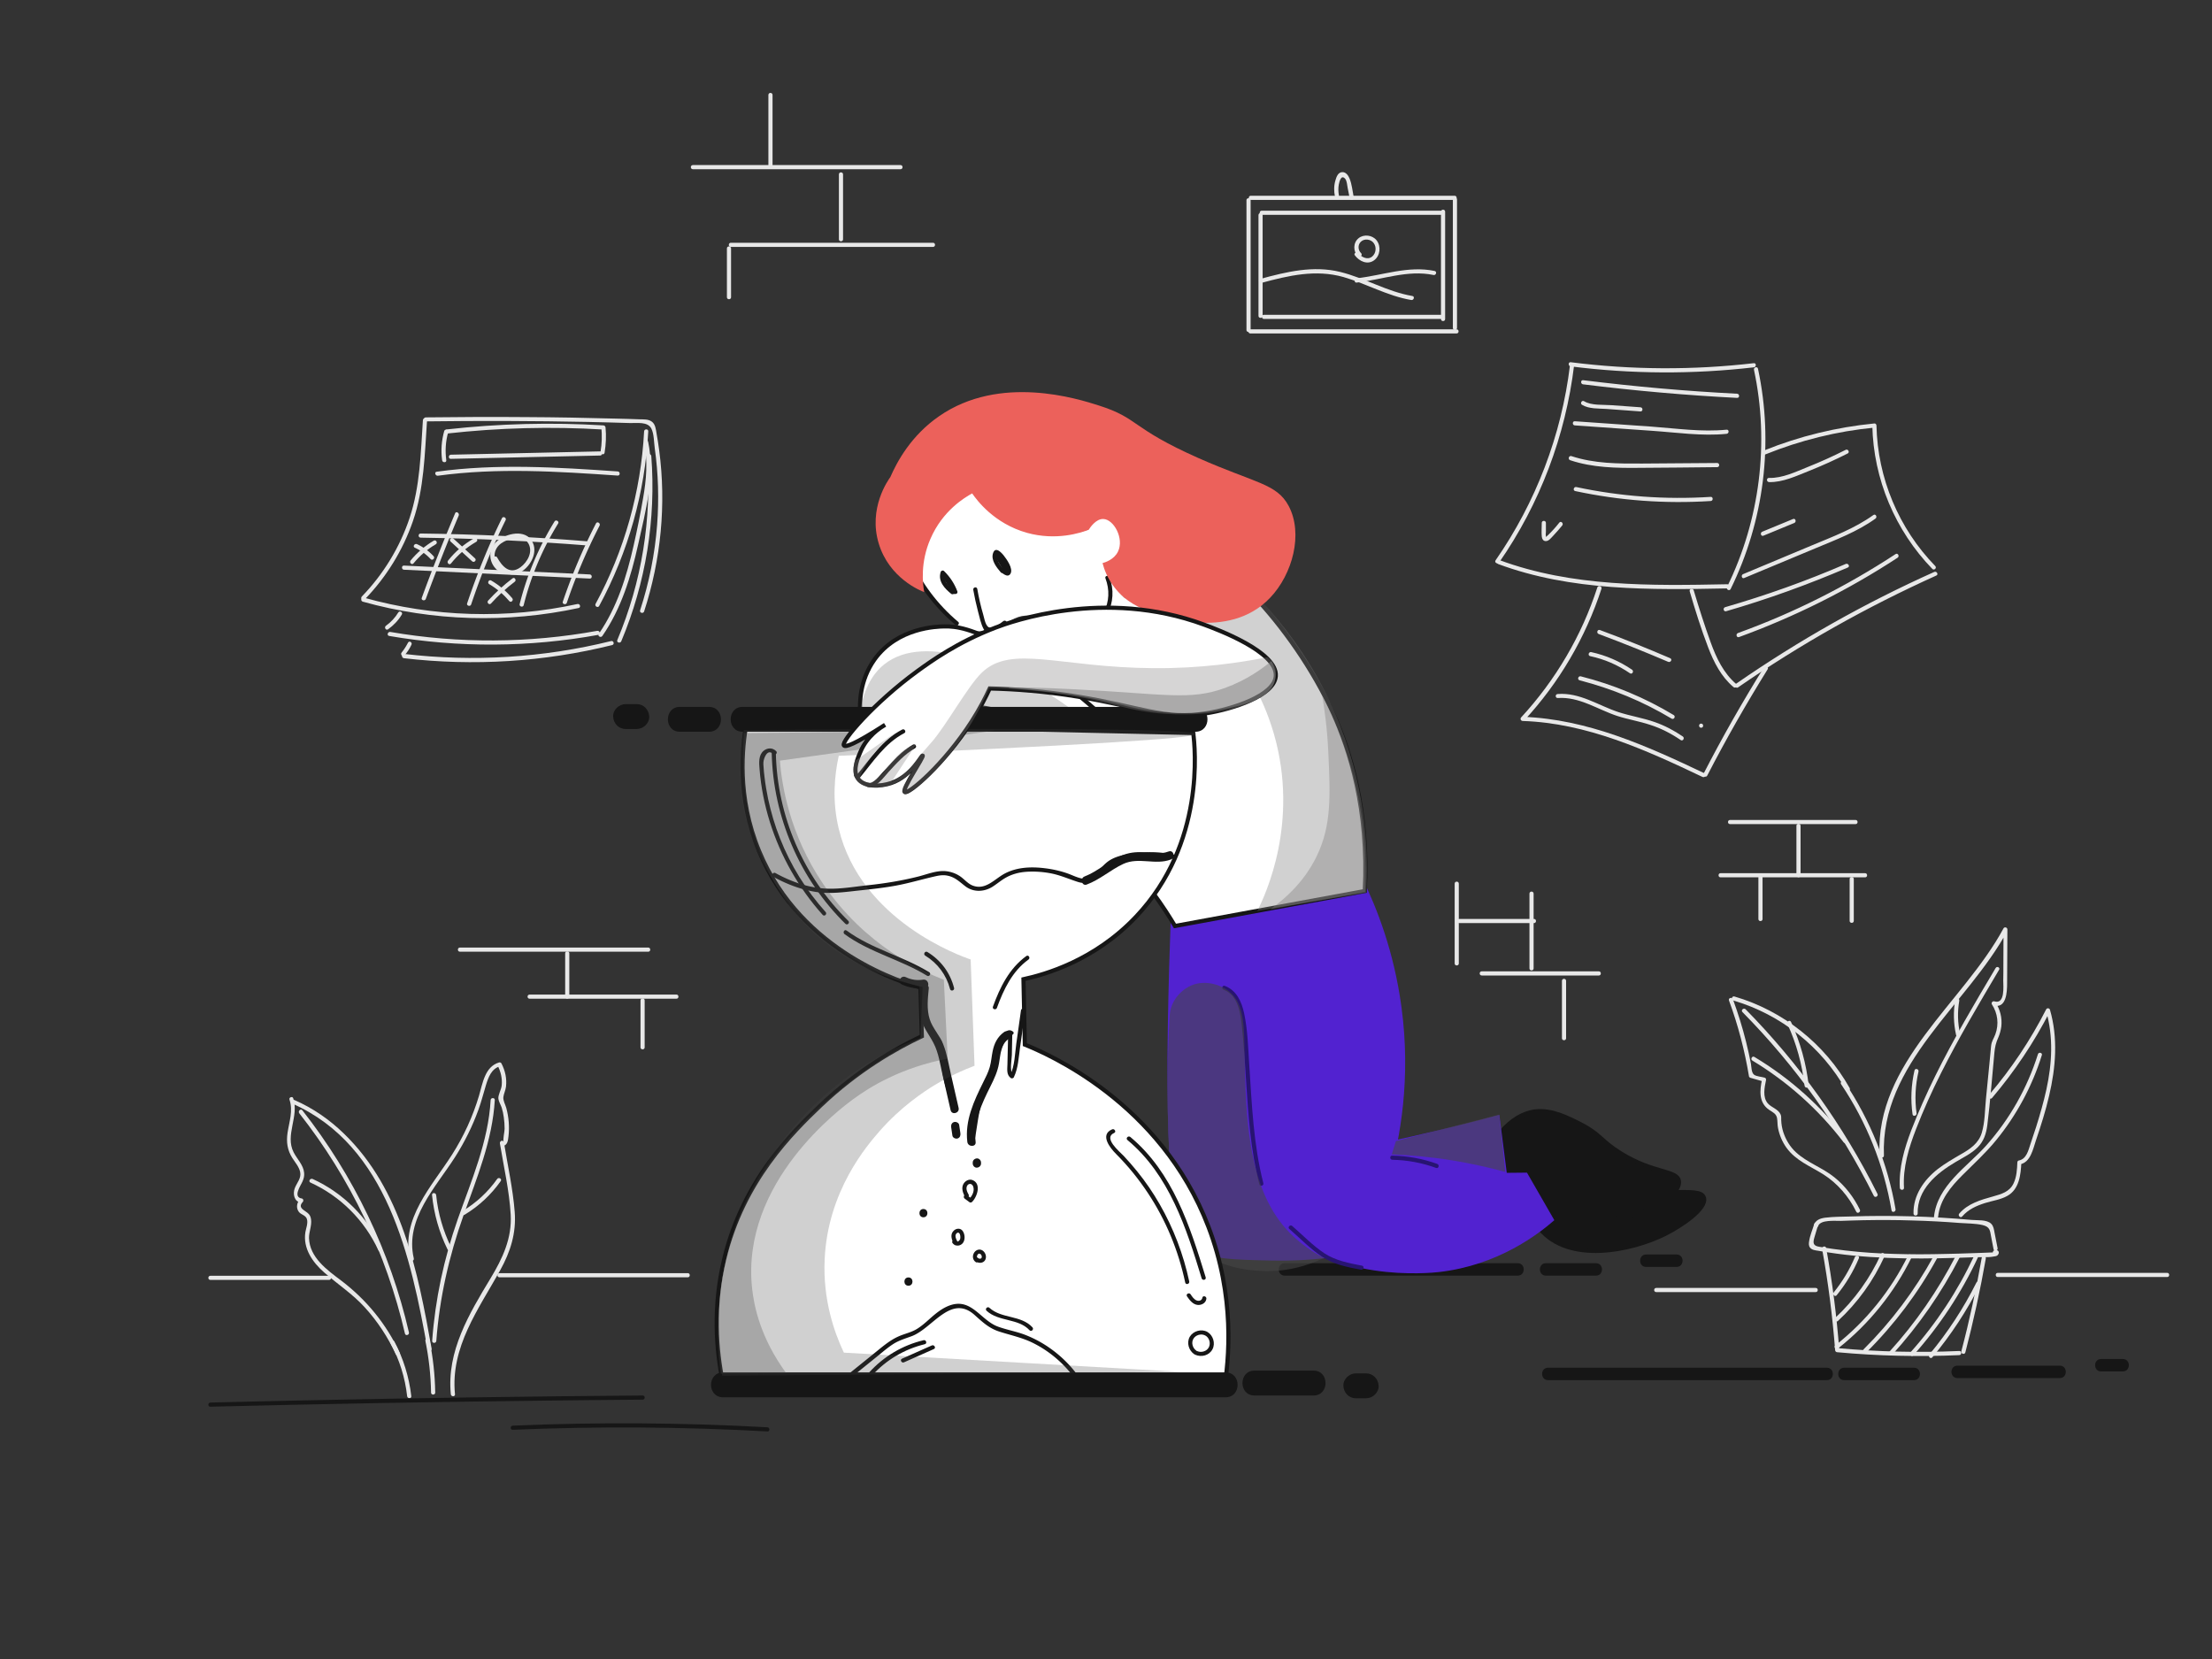 <svg xmlns="http://www.w3.org/2000/svg" viewBox="0 0 1600 1200"><rect x="0" y="0" width="1600" height="1200" fill="#333333" stroke="none"/><style>.st1{display:inline}.st2{fill:#e8e8e8}.st3{fill:#161616}.st4{display:inline;fill:#fff;stroke:#161616;stroke-width:3;stroke-miterlimit:10}.st5{opacity:.4;fill:#666}.st5,.st6,.st7{display:inline}.st6{opacity:.5;fill:#666}.st7{fill:#161616;stroke:#161616;stroke-width:2;stroke-miterlimit:10}.st8{fill:#fff}.st9{display:inline;opacity:.41;fill:#666}.st10,.st11,.st16{display:inline;fill:#5222d0}.st11,.st16{fill:#ec615b}.st16{opacity:.48;fill:#666}.st18{fill:#161616;stroke:#161616;stroke-width:3;stroke-miterlimit:10}.st20{fill:#281472}.st23{fill:#fff;stroke:#161616;stroke-width:3;stroke-miterlimit:10}</style><g id="backfround"><path class="st2" d="M209.4 795.4c2.7 8-.2 16-1.4 23.9-1 6.7-.2 12.6 3.5 18.4 2 3.1 4.8 6.3 5.6 10 1 4.6-2.4 7.8-3.9 11.8-1.5 4-.5 9.7 4.5 10.4-.2-.8-.4-1.7-.7-2.5-2.3 2.5-3 6.2-.9 9.1 1.6 2.2 5 2.4 5.9 5.3.9 2.9-.6 6.6-1.1 9.4-1.9 11.7 5.2 21.9 13.6 29.2 9.8 8.6 20.6 15.6 29.4 25.3 9.2 10.1 16.8 21.7 22.5 34.1.8 1.7 3.4.2 2.6-1.5-9.6-20.7-24.1-38.3-42.3-52.1-10.1-7.6-22.7-16.6-23.2-30.6-.1-4.5 2.1-9 1.5-13.5-.2-1.4-.6-2.8-1.6-3.9-2.2-2.6-8.7-4.2-4.4-8.8.7-.7.5-2.3-.7-2.5-6.8-1-.6-9.6.5-12.3.9-2 1.4-4 1.2-6.2-.5-5.7-5.1-10-7.6-14.9-6.4-12.4 4.1-26.2-.3-39.1-.4-1.6-3.3-.8-2.7 1z"/><path class="st2" d="M211.5 798.3c68.9 30.5 85.8 111.4 97.8 178 .3 1.9 3.2 1.1 2.9-.8-9.9-55.3-21.4-114.9-63.5-155.6-10.4-10.1-22.4-18.4-35.7-24.2-1.7-.8-3.3 1.8-1.5 2.6z"/><path class="st2" d="M216.5 805.3c36.8 46.7 63 101.4 76.4 159.3.4 1.9 3.3 1.1 2.9-.8-13.5-58.5-40-113.5-77.1-160.7-1.3-1.5-3.4.7-2.2 2.2z"/><path class="st2" d="M224.6 855.4c21.7 9.9 39.1 27.3 49.1 49 .8 1.8 3.4.2 2.6-1.5-10.1-22.1-28-40-50.1-50.1-1.9-.8-3.4 1.8-1.6 2.6zM299.3 910.2c-6.6-28.5 16-51.5 30-73.5 6.8-10.7 12.5-22.2 16.8-34.1 2.1-5.8 3.6-11.8 5.4-17.7 1.7-5.6 4-11.9 10.1-13.6-.6-.2-1.1-.5-1.7-.7 2.3 4.5 3.5 9.4 3 14.5-.3 3.2-2.7 6.7-2.4 9.7.2 1.8 1.8 4.6 2.4 6.4.7 2.3 1.2 4.6 1.5 6.9.4 2.8.6 5.6.6 8.4 0 2.1-1.4 7.8-.7 9.4-.8-1.7-3-.4-2.7 1.2 2.8 17 6.8 34.3 7.8 51.4 1 17.2-5.9 31.8-14.6 46.2-15.4 25.5-31.8 52.7-28.7 83.8.2 1.9 3.2 1.9 3 0-3.4-34.1 17-61.5 32.7-89.7 7.4-13.3 11.7-26.9 10.5-42.2-1.3-16.8-5.1-33.6-7.8-50.3l-2.7 1.2.3.6c.2.5.8.7 1.3.7 3.7.1 4.1-4.1 4.4-6.9.8-6.9.2-13.9-1.6-20.5-.7-2.5-2.4-5.3-2.1-7.9.3-2.4 1.6-4.9 1.9-7.5.7-5.9-.6-11.6-3.3-16.8-.3-.6-1.1-.9-1.7-.7-10.3 3-11.9 15.2-14.5 24-4.5 15.1-11.1 29.5-19.6 42.8-14.6 22.9-37.2 46.2-30.3 75.8.3 1.8 3.2 1 2.7-.9z"/><path class="st2" d="M354.9 795.7c-1.7 30.2-13.9 58.1-23.8 86.2-10 28.5-16.3 57.9-18.5 88-.1 1.9 2.9 1.9 3 0 2.3-31.1 9.2-61.3 19.6-90.6 9.7-27.3 21-54.4 22.7-83.6.1-1.9-2.9-1.9-3 0z"/><path class="st2" d="M312.5 864.4c1.4 13.7 5.1 26.9 11.2 39.3.9 1.7 3.4.2 2.6-1.5-5.8-11.9-9.5-24.6-10.8-37.7-.2-2-3.2-2-3-.1zM336 878.7c10.4-6.3 19.2-14.5 26.2-24.4 1.1-1.6-1.5-3.1-2.6-1.5-6.7 9.5-15.2 17.3-25.2 23.3-1.6 1-.1 3.6 1.6 2.6zM282.6 971.8c6.4 11.9 10.4 24.7 11.9 38.1.2 1.9 3.2 1.9 3 0-1.6-13.9-5.7-27.2-12.3-39.6-.9-1.7-3.5-.2-2.6 1.5zM307.7 969.9c2.5 12.3 3.9 24.8 4.1 37.4 0 1.9 3 1.9 3 0-.2-12.9-1.6-25.6-4.2-38.2-.4-1.9-3.3-1.1-2.9.8zM1312.3 885.3c-1.2 4-3.1 8.3-3.7 12.5-.3 1.7-.4 3.3.7 4.7 1.4 1.7 3.8 1.9 5.8 2.2 4.5.8 9 1.5 13.5 2.1 16.2 2.2 32.6 3.1 48.9 3.4 16.9.3 33.8-.2 50.8-.8 4.4-.2 9.4.3 13.6-.5 1.2-.2 2.5-.2 3.3-1.3 1.8-2.3-.7-4.3-3-3.1-.5.3-.9 1.1-.7 1.7.1.1.1.3.2.4.7 1.8 3.6 1 2.9-.8-.1-.1-.1-.3-.2-.4-.2.6-.5 1.1-.7 1.7l-1.8-1.2c-1 0-1.9.1-2.9.1-1.6.1-3.2.1-4.9.2-2.9.1-5.9.2-8.8.3-5.9.2-11.7.4-17.6.5-12.4.3-24.7.4-37.1 0-12-.3-24-1.1-35.9-2.5-6.3-.7-12.6-1.6-18.9-2.7-4.1-.7-4.6-2.5-3.5-6.4.9-3.1 1.9-6.3 2.8-9.4.6-1.8-2.3-2.6-2.8-.7z"/><path class="st2" d="M1315.1 886.9c1.6-4.9 12.6-3.7 16.5-3.8 5.5-.2 11.1-.4 16.6-.5 11.7-.2 23.4-.2 35.2.2 11.4.3 22.8.9 34.1 1.8 5.4.4 11.3.3 16.5 1.5 5.4 1.3 5.4 3.9 6.2 8.2l1.8 9.3c.4 1.9 3.3 1.1 2.9-.8-.7-3.7-1.5-7.5-2.2-11.2-.4-2.2-.7-4.7-2.4-6.4-3.2-3.2-10.1-2.4-14.2-2.8-14.6-1.3-29.2-2.2-43.9-2.6-14.3-.4-28.7-.4-43 .1-6.3.2-12.8.1-19.1.9-3.6.5-6.9 1.7-8.1 5.4-.4 1.8 2.5 2.5 3.1.7zM1318 903.5c4.4 24.2 7.5 48.6 9.4 73.1.1.9.6 1.4 1.5 1.5 29.4 2.7 58.9 3.4 88.3 2.1 1.9-.1 1.9-3.1 0-3-29.5 1.3-59 .6-88.3-2.1l1.5 1.5c-1.9-24.8-5-49.4-9.5-73.9-.4-1.9-3.3-1.1-2.9.8z"/><path class="st2" d="M1433.5 909.5c-4 22.8-8.9 45.5-14.8 67.9-.5 1.9 2.4 2.7 2.9.8 5.8-22.4 10.8-45.1 14.8-67.9.3-1.9-2.6-2.7-2.9-.8zM1250.6 723.6c6.6 17.9 11.4 36.3 14.5 55 .1.5.6.9 1 1 3.2.9 6.4 1.8 9.5 2.7-.3-.6-.7-1.2-1-1.8-1.8 8.2-2.6 17.1 5.1 22.3 2.5 1.7 5.1 2.7 5.7 6 .4 2.4.2 4.8.7 7.2 1 5.1 3.1 10 6.1 14.2 6.7 9.3 17.2 13.3 26.6 19.2 10.4 6.6 18.5 16.1 23.9 27.1.8 1.7 3.4.2 2.6-1.5-4.4-9-10.6-17.1-18.4-23.4-8.6-7-19.7-10.6-27.8-18.1-4.3-3.9-7.4-9.1-9.2-14.6-.9-2.8-1.4-5.7-1.5-8.6-.1-1.6.2-2.9-.5-4.3-1.7-3.8-6.6-4.9-9.2-7.9-3.9-4.5-2.4-11.5-1.3-16.8.2-.8-.2-1.6-1-1.8-2-.6-6-.9-7.6-2.1-2-1.5-1.9-5.5-2.3-7.9-1-5.3-2.2-10.5-3.5-15.8-2.6-10.5-5.8-20.7-9.5-30.8-.6-1.9-3.5-1.1-2.9.7z"/><path class="st2" d="M1253.8 723.7c34.4 10.1 63.9 33.6 81.5 64.8.9 1.7 3.5.2 2.6-1.5-17.9-31.9-48.1-55.9-83.3-66.2-1.9-.6-2.7 2.3-.8 2.9z"/><path class="st2" d="M1331.7 784.2c18.5 27.5 30.9 58.6 36.5 91.3.3 1.9 3.2 1.1 2.9-.8-5.6-32.9-18.2-64.3-36.8-92-1.1-1.6-3.7-.1-2.6 1.5zM1260.4 732.1c38.5 39 70.5 83.9 95 132.9.9 1.7 3.5.2 2.6-1.5-24.5-49.2-56.8-94.3-95.4-133.5-1.5-1.3-3.6.8-2.2 2.1z"/><path class="st2" d="M1267.5 767.1c25.5 15.4 47.9 35.4 66 59.1 1.2 1.5 3.8 0 2.6-1.5-18.4-24.2-41.1-44.6-67.1-60.2-1.6-1-3.1 1.6-1.5 2.6zM1292.9 740.7c6.5 14.1 10.6 29.1 12.4 44.6.2 1.9 3.2 1.9 3 0-1.8-16-6.1-31.4-12.8-46.1-.9-1.8-3.4-.3-2.6 1.5zM1362.7 835.9c-2.8-66.6 60.5-109.2 89.3-162.7-.9-.3-1.9-.5-2.8-.8 0 8.4-.1 16.8-.1 25.2 0 3.9 0 7.8-.1 11.6 0 4 1.5 17.6-6.5 15.1-1.2-.4-2.4 1.1-1.7 2.2 4.2 6.4 5.2 14.3 2.5 21.6-1.3 3.5-2.7 4.8-3.1 8.6-.4 4.2-.8 8.5-1.2 12.7-.8 8.5-1.7 16.9-2.5 25.4-.8 8-.7 16.8-3 24.5-2.2 7.6-8.5 11.9-15.1 15.6-5.8 3.4-11.6 6.7-16.9 10.8-10 7.9-17.7 19-17.4 32.1 0 1.9 3 1.9 3 0-.4-17.4 13.6-29.1 27.3-37.2 5.5-3.3 11.5-6.1 16.1-10.7 4.5-4.5 6.2-10 7-16.2 2.2-17.4 3.4-34.9 5.1-52.3.4-4.1 1.1-7.2 2.8-10.9 1.1-2.5 1.8-5.2 2.2-7.9.7-6.3-.8-12.4-4.3-17.7-.6.7-1.1 1.5-1.7 2.2 9.8 3.2 10.2-9.9 10.2-16 .1-12.9.1-25.8.2-38.8 0-1.5-2.1-2.1-2.8-.8-29.1 54-92.6 96.8-89.7 164.2.2 2.1 3.2 2.1 3.2.2z"/><path class="st2" d="M1443.5 700.2c-15.2 25.6-30.4 51.2-43.6 77.9-6.4 12.9-12.2 26-17.4 39.4-5.1 13.4-9.1 27.3-8.3 41.7.1 1.9 3.1 1.9 3 0-.9-14.8 3.5-29 8.8-42.7 5.3-13.7 11.4-27.2 18-40.3 12.8-25.5 27.4-50.1 41.9-74.6 1.2-1.6-1.4-3.1-2.4-1.4zM1384.8 774.3c-2.4 10.5-2.9 21.1-1.4 31.7.3 1.9 3.2 1.1 2.9-.8-1.4-10.1-.9-20.2 1.4-30.1.4-1.9-2.5-2.7-2.9-.8z"/><path class="st2" d="M1414.3 723c-1.5 8.6-1.3 17.2.6 25.7.4 1.9 3.3 1.1 2.9-.8-1.8-8-2-16-.6-24.1.3-1.9-2.5-2.7-2.9-.8zM1440.9 794.2c16.3-19.2 30.3-40.1 41.8-62.5-.9-.1-1.8-.2-2.7-.4 5.4 18.7 4.3 38 .2 56.8-2 9.1-4.6 18.1-7.4 27-1.3 4.1-2.7 8.2-4.1 12.4-1.5 4.5-2.9 10.9-8.4 11.9-.7.1-1.1.8-1.1 1.4-.2 5.1-.5 10.6-2.8 15.3-2.9 6-8.7 7.6-14.7 9.3-9 2.5-18.2 5.1-24.5 12.4-1.3 1.4.9 3.6 2.1 2.1 4.4-5.1 10.2-7.7 16.5-9.7 5.3-1.7 11.3-2.4 16.2-5.2 8.6-4.8 9.7-15.4 10.1-24.2-.4.5-.7 1-1.1 1.4 7.8-1.3 9.6-11.3 11.7-17.5 3.6-10.6 7-21.3 9.5-32.2 4.8-20.4 6.5-41.7.6-62.1-.3-1.2-2.1-1.5-2.7-.4-11.3 22.2-25.1 42.9-41.3 61.9-1.3 1.7.8 3.8 2.1 2.3z"/><path class="st2" d="M1474.1 762.5c-7.7 24.5-20.6 47.3-37.7 66.4-13.9 15.4-35.2 28.8-37.5 51.3-.2 1.9 2.8 1.9 3 0 1.2-12.3 9.2-21.8 17.6-30.2 8.3-8.3 16.9-16.1 24.3-25.2 14.9-18.2 26.1-39.1 33.1-61.5.7-1.8-2.2-2.6-2.8-.8zM1135.6 264.2c-6.1 50.6-24.7 99.2-53.8 141.1-1.1 1.6 1.5 3.1 2.6 1.5 29.4-42.3 48-91.5 54.2-142.6.2-2-2.8-1.9-3 0z"/><path class="st2" d="M1136.1 265c44 5.6 88.5 5.8 132.5.7 1.9-.2 1.9-3.2 0-3-44 5.1-88.5 4.9-132.5-.7-1.9-.2-1.9 2.8 0 3z"/><path class="st2" d="M1268.7 267.5c11.3 52.8 4.3 108.6-19.5 157.1-.9 1.7 1.7 3.2 2.6 1.5 24.2-49.2 31.3-105.7 19.8-159.4-.4-1.9-3.3-1.1-2.9.8z"/><path class="st2" d="M1083.7 408c52.9 19.6 110.1 18.7 165.7 17.6 1.9 0 1.9-3 0-3-55.3 1.1-112.2 2-164.9-17.5-1.8-.7-2.6 2.2-.8 2.9zM1276.9 328.7c25.2-10.2 51.8-16.8 78.9-19.4l-1.5-1.5c.8 38.6 16.5 76 43.4 103.7 1.3 1.4 3.5-.7 2.1-2.1-26.4-27.1-41.7-63.7-42.5-101.6 0-.8-.7-1.6-1.5-1.5-27.4 2.7-54.2 9.2-79.7 19.5-1.8.8-1 3.7.8 2.9z"/><path class="st2" d="M1222.2 427.7c4 13.7 8.3 27.4 13.4 40.7 4.1 10.7 9.4 21.1 18.3 28.6 1.5 1.2 3.6-.9 2.1-2.1-9.3-7.9-14.5-18.9-18.6-30.2-4.5-12.4-8.5-25-12.3-37.7-.6-1.9-3.4-1.1-2.9.7z"/><path class="st2" d="M1257.2 497.2c45.2-31.3 93.3-58.3 143.4-80.9 1.8-.8.2-3.4-1.5-2.6-50.2 22.5-98.2 49.6-143.4 80.9-1.6 1.1-.1 3.7 1.5 2.6zM1145.1 278c37 4.6 74.2 7.9 111.4 9.8 1.9.1 1.9-2.9 0-3-37.3-1.9-74.4-5.2-111.4-9.8-1.9-.2-1.9 2.8 0 3zM1144.3 292.8c5.1 3.1 12 2.6 17.7 3l24.6 1.8c1.9.1 1.9-2.9 0-3l-20.7-1.5c-6.2-.5-14.7.4-20.1-2.9-1.6-1-3.1 1.6-1.5 2.6zM1139.1 307.7c18.6 1.3 37.2 2.6 55.7 3.9 17.8 1.2 36.3 4 54.1 2.2 1.9-.2 1.9-3.2 0-3-17.8 1.8-36.3-.9-54.1-2.2-18.6-1.3-37.2-2.6-55.7-3.9-1.9-.1-1.9 2.9 0 3zM1135.8 332.9c16.2 5.4 33.3 5.7 50.3 5.5 18.7-.1 37.3-.3 56-.5 1.9 0 1.9-3 0-3-18.1.1-36.1.3-54.2.4-17.3.1-34.7.1-51.3-5.4-1.9-.5-2.7 2.4-.8 3zM1115.2 378.2c0 3.2-.3 6.6 0 9.9.2 1.6.9 3.2 2.8 3.3 2.3.1 4.1-2.5 5.5-3.9 2.3-2.4 4.4-4.9 6.5-7.4 1.2-1.5-.9-3.6-2.1-2.1-2.5 3.2-5.2 6.2-8.1 9-.3.3-.6.6-1 .9-.6.6-.8.5-.6-.4-.3-.7 0-2.1 0-2.8v-6.5c0-1.9-3-1.9-3 0zM1139.4 355.2c32.2 6.9 65.2 9.3 98 7.2 1.9-.1 1.9-3.1 0-3-32.6 2.1-65.3-.3-97.2-7.1-1.9-.4-2.7 2.5-.8 2.9zM1257.9 460.8c40.3-14.7 78.8-33.9 114.7-57.4 1.6-1.1.1-3.7-1.5-2.6-35.7 23.4-73.9 42.6-114 57.1-1.8.7-1 3.6.8 2.9zM1248.6 442.1c30-8.7 59.3-19.3 88-31.6 1.8-.8.2-3.3-1.5-2.6-28.4 12.3-57.6 22.7-87.3 31.3-1.8.6-1.1 3.5.8 2.9zM1261.6 418.1c17.1-7.1 34.2-14.3 51.3-21.4 15-6.3 30.4-12 43.7-21.6 1.5-1.1.1-3.7-1.5-2.6-13.6 9.8-29.5 15.7-44.8 22.1l-49.5 20.7c-1.7.7-.9 3.6.8 2.8zM1275.5 387.5c7.4-3.1 14.9-6.1 22.3-9.2 1.8-.7 1-3.6-.8-2.9-7.4 3.1-14.9 6.1-22.3 9.2-1.8.7-1 3.6.8 2.9zM1279.6 348.7c9.9.3 19.9-4.5 29-8.1 9.5-3.8 18.8-8 27.9-12.6 1.7-.9.2-3.5-1.5-2.6-8.9 4.5-17.9 8.6-27.2 12.3-8.7 3.5-18.6 8.3-28.2 8-2-.1-2 2.9 0 3zM1155.4 424.9c-11.3 34.9-30.2 67-55.1 94-.9 1-.3 2.5 1.1 2.6 46.2 1.5 89 20.9 130.1 40.5 1.7.8 3.3-1.8 1.5-2.6-41.6-19.8-84.8-39.3-131.6-40.9.4.9.7 1.7 1.1 2.6 25.3-27.3 44.4-59.9 55.9-95.3.5-1.9-2.4-2.7-3-.9z"/><path class="st2" d="M1234.9 561c13.5-26.2 28.1-51.8 43.7-76.9 1-1.6-1.6-3.2-2.6-1.5-15.6 25-30.2 50.7-43.7 76.9-.9 1.7 1.7 3.3 2.6 1.5zM1230.5 526.4c1.9 0 1.9-3 0-3-2 0-2 3 0 3zM1126.8 504.9c15.6-1.1 28.8 8.3 43.1 13 7.8 2.5 15.9 3.8 23.7 6.4 7.9 2.5 15.2 6.3 22.1 11 1.6 1.1 3.1-1.5 1.5-2.6-6.3-4.3-13.1-7.9-20.3-10.4-8.5-3-17.6-4.4-26.2-7.2-14.6-4.8-27.9-14.3-43.9-13.1-2 0-2 3 0 2.9zM1142.6 492.1c23.4 6 45.8 15.3 66.5 27.7 1.7 1 3.2-1.6 1.5-2.6-20.9-12.6-43.5-22-67.2-28-1.9-.4-2.7 2.4-.8 2.9zM1150.2 474.6c10.4 2.2 20 6.4 28.8 12.4 1.6 1.1 3.1-1.5 1.5-2.6-9-6.1-18.9-10.4-29.5-12.7-1.9-.4-2.7 2.5-.8 2.9zM1156.4 458.6c16.9 6.3 33.6 13 50.2 20.1 1.8.8 3.3-1.8 1.5-2.6-16.8-7.2-33.8-14.1-50.9-20.4-1.9-.6-2.6 2.3-.8 2.9zM305.9 303.9c-1.6 23.8-2 47.8-9.6 70.7-7.1 21.3-19 40.8-34.6 56.9-1.3 1.4.8 3.5 2.1 2.1 15.6-16.1 27.6-35.5 34.9-56.7 8.1-23.5 8.5-48.4 10.2-73 .1-1.9-2.9-1.9-3 0z"/><path class="st2" d="M308 304.8c39.2-.5 78.5-.4 117.7.4 10 .2 20 .5 29.9.8 5.1.2 12.9-1.3 15.6 4.1 1.9 3.8 1.8 9.9 2.4 14.1 2.6 18.4 3.1 37.1 1.7 55.6-1.6 21-5.8 41.7-12.3 61.7-.6 1.8 2.3 2.6 2.9.8 12.2-37.5 16.1-77.5 10.9-116.6-.5-4.1-1.2-8.2-1.9-12.2-.5-2.9-.8-6.6-3.4-8.5-2.5-1.9-6-1.6-8.9-1.7-5.7-.2-11.3-.4-17-.5-21.6-.6-43.2-1-64.8-1.1-24.3-.2-48.6-.1-72.8.2-1.9 0-1.9 3 0 2.9zM262.4 435.2c50.8 14.2 104.5 15.7 156.1 4.6 1.9-.4 1.1-3.3-.8-2.9-51 11.1-104.2 9.5-154.5-4.6-1.9-.5-2.7 2.3-.8 2.9z"/><path class="st2" d="M465.9 312c-2.3 43.7-14.3 86.4-35.1 124.8-.9 1.7 1.7 3.2 2.6 1.5 21-38.9 33.2-82.1 35.5-126.3.1-1.9-2.9-1.9-3 0z"/><path class="st2" d="M465.9 320.3c2.8 13.3 1.6 26.7-.7 39.9-2 11.5-4.3 23-6.9 34.5-5.1 22.5-12 44.7-25.2 63.8-1.1 1.6 1.5 3.1 2.6 1.5 13.7-19.8 20.7-42.9 25.9-66.2 5.3-23.8 12.4-49.9 7.2-74.3-.4-1.9-3.3-1.1-2.9.8z"/><path class="st2" d="M468.1 329.9c3.5 45.4-3.9 91.1-21.6 133.1-.7 1.8 2.2 2.6 2.9.8 17.7-42.2 25.2-88.2 21.7-133.9-.1-1.9-3.1-1.9-3 0zM281.5 460c50.1 8.6 101.3 8.3 151.3-.8 1.9-.3 1.1-3.2-.8-2.9-49.4 9-100.2 9.3-149.7.8-1.9-.3-2.7 2.6-.8 2.9zM288.1 443c-2.3 3.8-5.3 7-8.9 9.6-1.6 1.1-.1 3.7 1.5 2.6 4-2.9 7.4-6.4 9.9-10.6 1.1-1.7-1.5-3.2-2.5-1.6zM295.1 464.9c-1.3 2.5-2.8 4.9-4.6 7.1-1.2 1.5.9 3.6 2.1 2.1 2-2.4 3.7-4.9 5-7.7.9-1.7-1.6-3.3-2.5-1.5z"/><path class="st2" d="M292.2 476.1c50.3 5.9 101.4 2.7 150.6-9.5 1.9-.5 1.1-3.4-.8-2.9-48.9 12.1-99.7 15.2-149.8 9.3-1.9-.1-1.9 2.9 0 3.1zM316.7 344.1c43.2-5.9 86.8-3.1 130.1-.1 1.9.1 1.9-2.9 0-3-43.6-3-87.4-5.8-130.9.2-1.9.2-1.1 3.1.8 2.9zM304.3 388.9c40.5.6 80.9 2.5 121.2 5.7 1.9.2 1.9-2.8 0-3-40.3-3.3-80.7-5.2-121.2-5.7-2 0-2 3 0 3zM292.2 412.1c44.8 2.1 89.6 4.3 134.4 6.4 1.9.1 1.9-2.9 0-3-44.8-2.1-89.6-4.3-134.4-6.4-1.9-.1-1.9 2.9 0 3z"/><path class="st2" d="M329.2 371.3c-8.5 20.2-16.6 40.5-24.1 61.1-.7 1.8 2.2 2.6 2.9.8 7.5-20.3 15.4-40.4 23.8-60.3.7-1.8-1.9-3.4-2.6-1.6zM363.1 374.8c-9.9 20-18.1 40.6-25.2 61.6-.6 1.8 2.3 2.6 2.9.8 7-20.8 15.1-41.2 24.9-60.9.9-1.7-1.7-3.2-2.6-1.5zM401.1 377.2a212.33 212.33 0 00-25.2 59.7c-.5 1.9 2.4 2.7 2.9.8 5.2-20.9 13.6-40.7 24.9-59 1-1.6-1.6-3.1-2.6-1.5zM431.1 378.6c-9.4 18.2-17.4 37.1-24 56.6-.6 1.8 2.3 2.6 2.9.8 6.5-19.2 14.4-37.8 23.7-55.8.8-1.8-1.7-3.3-2.6-1.6zM300.1 396.2c4.4 2 8.1 4.7 11.4 8.2 1.3 1.4 3.4-.7 2.1-2.1-3.4-3.7-7.4-6.6-12-8.7-1.8-.7-3.3 1.8-1.5 2.6z"/><path class="st2" d="M313.7 391.1c-6.4 3.8-12 8.6-16.7 14.3-1.2 1.5.9 3.6 2.1 2.1 4.6-5.6 9.9-10.2 16.1-13.8 1.7-1 .2-3.6-1.5-2.6zM353.8 422.5c5.6 3.3 10.4 7.4 14.6 12.3 1.2 1.5 3.4-.7 2.1-2.1-4.3-5.1-9.4-9.4-15.2-12.8-1.6-1-3.1 1.6-1.5 2.6z"/><path class="st2" d="M370.8 418.3c-6.4 4.8-12.3 10.2-17.7 16.1-1.3 1.4.8 3.6 2.1 2.1 5.2-5.8 10.9-11 17.1-15.7 1.5-1 0-3.6-1.5-2.5zM325.9 391.7c5.2 4.8 10.4 9.5 15.6 14.3 1.4 1.3 3.5-.8 2.1-2.1-5.2-4.8-10.4-9.5-15.6-14.3-1.4-1.4-3.5.7-2.1 2.1z"/><path class="st2" d="M343 389.3c-7.3 4.2-13.7 9.6-18.9 16.2-1.2 1.5.9 3.6 2.1 2.1 5.1-6.4 11.2-11.6 18.3-15.7 1.7-1 .1-3.6-1.5-2.6zM363.7 411.7c-7.2-3.9-8.2-13.6-1.3-18.6 5.2-3.7 15.8-6.8 19.8 0 3.5 6.1-.7 13.5-5.7 17.2-7.8 5.7-13.3-.6-16.9-7.1-.9-1.7-3.5-.2-2.6 1.5 4.6 8.3 12 14.8 21.2 8.1 6.8-4.9 11.5-15.3 5.7-22.7-6-7.6-19.7-3.6-25.5 2.4-6.5 6.8-4.1 17.3 3.8 21.6 1.7 1.1 3.2-1.5 1.5-2.4zM321.3 311.8c-1.9 6.9-2.5 13.9-1.5 21.1.2 1.9 3.3 1.9 3 0-.9-6.9-.5-13.6 1.4-20.3.5-1.8-2.4-2.6-2.9-.8z"/><path class="st2" d="M323.2 313.6c37.6-4.2 75.5-5.2 113.3-2.9l-1.5-1.5c.5 5.9.4 11.7-.6 17.5-.3 1.9 2.6 2.7 2.9.8 1-6.1 1.3-12.1.7-18.3-.1-.8-.6-1.4-1.5-1.5-37.8-2.3-75.7-1.3-113.3 2.9-1.9.2-1.9 3.2 0 3z"/><path class="st2" d="M326.1 331.9l108-2.4c1.9 0 1.9-3 0-3l-108 2.4c-1.9.1-1.9 3.1 0 3z"/><path class="st3" d="M929.3 922.7h168.5c5.8 0 5.8-9 0-9H929.3c-5.8 0-5.8 9 0 9zM1118.2 922.7h36.2c5.8 0 5.8-9 0-9h-36.2c-5.8 0-5.8 9 0 9zM1190.7 916.4h22c5.8 0 5.8-9 0-9h-22c-5.8 0-5.8 9 0 9zM1119.8 998.3h201.6c5.8 0 5.8-9 0-9h-201.6c-5.8 0-5.8 9 0 9zM1334 998.3h50.4c5.8 0 5.8-9 0-9H1334c-5.8 0-5.8 9 0 9zM1415.9 996.8h74c5.8 0 5.8-9 0-9h-74c-5.8 0-5.8 9 0 9zM1519.8 992h15.7c5.8 0 5.8-9 0-9h-15.7c-5.8 0-5.8 9 0 9zM152.2 1017.5c81-2 162-3.5 243-4.4 23.2-.3 46.5-.5 69.7-.7 1.9 0 1.9-3 0-3-81 .6-162 1.8-243 3.5-23.2.5-46.5 1-69.7 1.6-2 .1-2 3.1 0 3zM370.9 1034.2c61.4-2.6 122.9-2.2 184.2 1.2 1.9.1 1.9-2.9 0-3-61.3-3.4-122.8-3.8-184.2-1.2-2 .1-2 3.1 0 3z"/><path class="st2" d="M1341.7 909.3c-3.9 9.2-9 17.7-15.3 25.5-1.2 1.5.9 3.6 2.1 2.1 6.7-8.2 12-17.1 16.1-26.8.7-1.8-2.2-2.6-2.9-.8zM1360.6 907.1c-7.9 17.5-19.2 33.2-33.3 46.3-1.4 1.3.7 3.4 2.1 2.1 14.3-13.2 25.7-29.1 33.8-46.9.8-1.7-1.8-3.2-2.6-1.5zM1380.2 908.1c-12.5 25.4-30.4 47.6-52.7 65.1-1.5 1.2.6 3.3 2.1 2.1 22.4-17.7 40.5-40.2 53.1-65.8.9-1.6-1.7-3.1-2.5-1.4zM1398.5 908.9c-13.6 24.7-30.5 47.2-50.5 67.1-1.4 1.4.8 3.5 2.1 2.1 20.1-20 37.3-42.8 50.9-67.7 1.1-1.7-1.5-3.2-2.5-1.5zM1414.8 908.2c-13 25.2-29.1 48.6-48.2 69.6-1.3 1.4.8 3.6 2.1 2.1 19.2-21.2 35.6-44.7 48.7-70.2.9-1.7-1.7-3.2-2.6-1.5zM1428 908.3c-11.9 25.4-27.4 49-46.1 69.9-1.3 1.4.8 3.6 2.1 2.1 18.9-21.2 34.6-44.9 46.6-70.6.9-1.6-1.7-3.2-2.6-1.4zM1429.6 927.7c-9.3 18.6-20.7 36-34 52-1.2 1.5.9 3.6 2.1 2.1 13.5-16.2 25.1-33.8 34.5-52.6.9-1.7-1.7-3.2-2.6-1.5zM555.8 68.7v50.9c0 1.9 3 1.9 3 0V68.7c0-2-3-2-3 0z"/><path class="st2" d="M501.2 122.4h150.2c1.9 0 1.9-3 0-3H501.2c-2 0-2 3 0 3zM606.8 126.1v47c0 1.9 3 1.9 3 0v-47c0-1.9-3-1.9-3 0zM528.6 178.6h146.3c1.9 0 1.9-3 0-3H528.6c-1.9 0-1.9 3 0 3z"/><path class="st2" d="M525.8 179.7V215c0 1.9 3 1.9 3 0v-35.3c0-1.9-3-2-3 0zM1251.4 596.1h90.8c1.9 0 1.9-3 0-3h-90.8c-2 0-2 3 0 3z"/><path class="st2" d="M1299.4 597.3v35.8c0 1.9 3 1.9 3 0v-35.8c0-1.9-3-1.9-3 0z"/><path class="st2" d="M1244.5 634.6h104.6c1.9 0 1.9-3 0-3h-104.6c-1.9 0-1.9 3 0 3z"/><path class="st2" d="M1271.9 634.5v30.3c0 1.9 3 1.9 3 0v-30.3c0-2-3-2-3 0zM1337.9 635.8v30.3c0 1.9 3 1.9 3 0v-30.3c0-1.9-3-1.9-3 0zM361.3 923.9h136.2c1.9 0 1.9-3 0-3H361.3c-2 0-2 3 0 3zM152.2 925.8H238c1.9 0 1.9-3 0-3h-85.8c-2 0-2 3 0 3zM332.7 688.4h136.2c1.9 0 1.9-3 0-3H332.7c-2 0-2 3 0 3z"/><path class="st2" d="M408.8 689.6v31.3c0 1.9 3 1.9 3 0v-31.3c0-1.9-3-1.9-3 0z"/><path class="st2" d="M383.1 722.4h106.2c1.9 0 1.9-3 0-3H383.1c-2 0-2 3 0 3z"/><path class="st2" d="M463.3 723.6v34c0 1.9 3 1.9 3 0v-34c0-1.9-3-1.9-3 0zM1198 934.6h115.4c1.9 0 1.9-3 0-3H1198c-2 0-2 3 0 3zM1445 923.7h122.6c1.9 0 1.9-3 0-3H1445c-1.9 0-1.9 3 0 3zM1052.2 639.2v57.7c0 1.9 3 1.9 3 0v-57.7c0-2-3-2-3 0z"/><path class="st2" d="M1055.5 667.7h54.1c1.9 0 1.9-3 0-3h-54.1c-1.9 0-1.9 3 0 3z"/><path class="st2" d="M1106.3 646.4v54.1c0 1.9 3 1.9 3 0v-54.1c0-2-3-2-3 0zM1071.8 705.6h84.7c1.9 0 1.9-3 0-3h-84.7c-2 0-2 3 0 3zM1129.8 709.5V751c0 1.9 3 1.9 3 0v-41.5c0-2-3-2-3 0zM901.6 144.8v93.9c0 1.9 3 1.9 3 0v-93.9c0-1.9-3-1.9-3 0z"/><path class="st2" d="M904.7 144.6h147.5c1.9 0 1.9-3 0-3H904.7c-1.9 0-1.9 3 0 3z"/><path class="st2" d="M1050.9 144.3v92.9c0 1.9 3 1.9 3 0v-92.9c0-1.9-3-1.9-3 0z"/><path class="st2" d="M904.4 241.2h149.2c1.9 0 1.9-3 0-3H904.4c-1.9 0-1.9 3 0 3zM968.5 141.5c-.5-2.7-.6-5.4-.1-8.1.5-2.4 1.7-7.2 4.5-4.2 1.4 1.5 1.5 4.8 1.9 6.7.5 2.5 1 5.1 1.5 7.6.4 1.9 3.3 1.1 2.9-.8-.9-4.4-1.3-9.3-3-13.5-.9-2.2-2.6-4.8-5.3-4.7-3 .1-4.2 3.3-4.9 5.8-1.2 3.9-1.2 7.9-.4 11.8.3 2.1 3.2 1.3 2.9-.6zM910.3 155.6v72.9c0 1.9 3 1.9 3 0v-72.9c0-2-3-2-3 0z"/><path class="st2" d="M912.6 155.4h129.5c1.9 0 1.9-3 0-3H912.6c-1.9 0-1.9 3 0 3z"/><path class="st2" d="M1042.3 153.1v77.7c0 1.9 3 1.9 3 0v-77.7c0-1.9-3-1.9-3 0z"/><path class="st2" d="M914.2 230.7h128.7c1.9 0 1.9-3 0-3H914.2c-1.9 0-1.9 3 0 3zM912.5 204.6c19.6-5.3 39.2-9.9 59.3-4.2 16.6 4.8 31.8 13.7 49 16.6 1.9.3 2.7-2.6.8-2.9-18.3-3.1-34.3-13-52.2-17.4-19.5-4.8-38.8-.1-57.6 5-2 .5-1.2 3.4.7 2.9z"/><path class="st2" d="M981.3 204.4c18.5-2.1 36.9-9.4 55.6-5.5 1.9.4 2.7-2.5.8-2.9-19.1-4-37.6 3.2-56.4 5.3-1.9.3-1.9 3.4 0 3.1zM984.5 183.1c-2.3-2.2-2.5-6.1-.1-8.3 2.6-2.5 7.3-1.8 9.3 1.1 2.1 2.9 1.6 7.3-1.1 9.6-3.3 2.8-7.7.6-10-2.3-1.1-1.5-3.8 0-2.6 1.5 3.2 4.3 9.1 7.1 13.9 3.6 4.5-3.3 5.2-10.2 1.8-14.5-3-3.8-9.2-4.6-13-1.5-4 3.2-4.1 9.6-.4 13.1 1.5 1.1 3.6-1 2.2-2.3z"/></g><g id="feet"><path class="st18" d="M1103.6 850.3c3.2-6.6 8.5-14.7 17.1-17.1 13.2-3.7 22.6 9.5 42.3 19.1 35.6 17.4 66.6 4.4 69.5 14.1 2.3 7.7-16.2 20.2-28.2 26.2-24.1 12-69.6 21.7-90.6-4-3.1-3.8-11.7-15.7-10.1-38.3z"/><path class="st18" d="M1076.4 863.3c-4.3-4.1-6.2-9.3-7-13.1 7.5-25.1 23.1-44.2 41.3-46.3 11.7-1.3 23.2 4.5 32.2 9.1 14.7 7.4 15 12.3 29.2 21.1 23.9 14.9 40.9 12.2 42.3 20.1 1.3 7.4-12.1 17.6-25.2 22.2-26.3 9.2-34.6-9.9-75.5-8.1-14.5.7-28 3.8-37.3-5z"/></g><g id="legs"><path d="M896 700.1c2 12.4 5.1 32.5 8.3 57.3 12.2 93.2 7.3 106.8 21.9 126.2 33.7 44.8 108.8 37.2 114.7 36.5 42.8-4.9 71.8-27.4 83.4-37.5-6.6-11.5-13.2-22.9-19.8-34.4-33 .3-66 .7-99.1 1 7.1-25.6 15.4-68.6 8.3-120.9-5.4-40-17.8-71.6-28.2-92.8-27.2 2-58.6 6.5-92.8 15.6-16.5 4.4-31.8 9.4-45.9 14.6-.7 18.9-1.6 45.8-2.1 78.2-1.7 122.6 5.3 147.8 22.9 160.6 8.6 6.2 23.6 6.7 53.2 7.3 51.5 1.1 95.1-12.4 146-28.2 11.5-3.6 20.8-6.7 26.5-8.6-2.9-22.9-5.9-45.7-8.8-68.6-20.3 5.5-41.5 10.7-63.5 15.7-21.1 4.7-41.6 8.9-61.5 12.5" fill="#5222d0"/><path class="st20" d="M885.1 715.9c10.4 3.9 12.2 17 13.2 26.6 1.4 12.9 2.2 25.8 3 38.8 1.6 25.3 3.3 50.7 9.6 75.3.5 1.9 3.4 1.1 2.9-.8-7.2-28.1-8.3-57.1-10.2-85.8-.8-12.3-1.1-25-3.7-37.1-1.8-8.4-5.5-16.6-14-19.8-1.8-.7-2.6 2.2-.8 2.8zM932.6 888.9c7.7 6.7 15.2 14.5 23.8 20.2 8.3 5.5 18.3 7.5 28 9.3 1.9.4 2.7-2.5.8-2.9-9.4-1.8-19.1-3.6-27.3-9-8.3-5.5-15.6-13.1-23.2-19.7-1.4-1.3-3.6.9-2.1 2.1zM1007.1 838.9c10.9.2 21.5 2.2 31.7 5.9 1.8.7 2.6-2.2.8-2.9-10.5-3.8-21.4-5.8-32.5-6-2-.1-2 2.9 0 3z"/><path d="M846.1 734.2c.6-9.3 7-17.6 15.6-21.4 9-3.9 20.2-1.3 27.1 4.2 12 9.4 11 27.1 11.5 48.5.9 39.1 2 86 25 117.3 5.3 7.2 14.9 17.9 32.3 27.1-9 4.3-25.1 10.5-45.4 9.4-8.8-.5-32.5-2-49.5-19.3-8.3-8.4-15.5-21.2-17.7-82.9-.7-21.1-.9-49.4 1.1-82.9z" opacity=".58" fill="#474747"/><path d="M1009.7 825.4l74.7-19.2c1.5 13.8 2.9 27.7 4.4 41.5-11.3-3.1-24.1-6-38-8.3-16.1-2.6-30.9-3.9-44.1-4.4l3-9.6z" opacity=".59" fill="#474747"/></g><g id="torso"><path class="st23" d="M853 418c-.3-7 .5-14.7 5.1-17.3 16.5-9.2 76.8 50.1 106.4 115.8 11.6 25.8 25.8 68.9 22.7 128-45.8 8.4-91.5 16.9-137.3 25.3-7.8-13.1-21-33-41.3-54-20.3-21-28-22.6-36.7-37.9-18.6-32.8-8.6-70.1-6.1-79.5 3.3-12.2 10.5-38.4 35.5-58.7 20.1-16.4 41.7-20.5 51.7-21.7z"/><path d="M851.3 434c11.9 8.2 53.4 38.7 70.2 97 18.3 63.8-6 115.9-12 127.8 26.2-4.4 52.5-8.7 78.7-13.1 1.6-25.4 1-70.2-18.8-120.9-24.8-63.4-66.4-101.3-87-117.8-10.4 9-20.7 18-31.1 27z" opacity=".36" fill="#828181"/><path d="M956.3 502.8c1.7 9.7 3.7 23.9 4.5 41.3 1.4 30.7 2.5 52.6-8.3 75-4.2 8.8-13.5 24.4-33.7 38.6 22.9-4.2 45.7-8.3 68.6-12.5 1.1-20.9.2-50.1-8.3-83.4-6.3-23.9-14.8-43.8-22.8-59z" opacity=".4" fill="#828181"/></g><g id="head"><path class="st8" d="M658.7 409.7c7 10.2 13.3 18.6 18.4 25 12.5 15.9 17.3 20 24 21.4 5.7 1.2 11.1.2 14.3-.5 8.9-1.8 12.5-5.4 18.4-8.2 7.8-3.6 10.9-1.8 36.2-1.5 18.3.2 16.3-.8 32.7-.5 14.4.3 26.3 1.2 34.7 2-2.4-1.9-4.8-3.7-7.1-5.6-3.3-.9-12.9-3.9-20.4-13.3-6.2-7.8-7.7-15.8-8.2-19.4 2.1-.6 5.8-2.1 8.2-5.6 5-7.4-.2-17.5-2-20.9-2.2-4.2-6.2-11.8-11.7-11.2-4.1.4-8 5.2-9.2 11.7-9.4 3-23.6 5.8-38.3 1-27.7-9.1-33.4-37.9-48.5-38.3-9.8-.1-23.7 11.3-41.5 63.9z"/><path class="st3" d="M656 405.1c7.9 18.1 19.9 34.1 35 46.8 1.5 1.2 3.6-.9 2.1-2.1-15-12.6-26.7-28.3-34.6-46.2-.7-1.7-3.3-.2-2.5 1.5zM704 426.7c.9 5.1 2 10.1 3.3 15.1 1.2 4.3 2.1 9.5 4.3 13.4 3.1 5.5 13-1.3 16.2-3.8 1.5-1.2-.6-3.3-2.1-2.1-2.2 1.7-6.6 5.1-9.6 4.7-3.3-.4-4.1-6.9-4.9-9.4-1.8-6.1-3.2-12.3-4.3-18.6-.4-2-3.3-1.2-2.9.7zM690.3 427.3c-3.8-3.2-8.7-7.3-6.9-12.9-.8.2-1.7.4-2.5.7 3.9 3.8 6.9 8.3 8.8 13.4.3-.6.7-1.2 1-1.8-.6-.5-1.3-1-1.9-1.4-.5-1.9-3.4-1.1-2.9.8.7 2.7 2.9 3.9 5.6 3.5.8-.1 1.3-1.2 1-1.8-2.1-5.6-5.3-10.5-9.6-14.7-.8-.8-2.2-.4-2.5.7-2.1 6.7 2.9 11.9 7.7 15.8 1.5 1 3.7-1.1 2.2-2.3z"/><path class="st3" d="M680.9 416.2l7.2 11.1c1 1.6 3.6.1 2.6-1.5l-7.2-11.1c-1-1.7-3.6-.2-2.6 1.5zM726.1 412c-1.8-2.1-3.7-4.5-4.6-7.2-.3-.8-.4-1.7-.4-2.5.2-1.3.5-1.4 1.1-.4 1 .4 1.9 2.3 2.5 3.2 1.4 2.1 2.7 4.4 3.4 6.7.4 1.3.9 1.5-.5.9-1.3-.6-2.5-2-3.4-3-1.3-1.5-3.4.7-2.1 2.1 1.6 1.8 6.8 7.1 8.9 3 1.9-3.7-2.8-10.2-4.9-12.9-1.8-2.3-6.1-6.9-7.8-1.8-1.7 5.1 2.6 10.4 5.6 13.9 1.3 1.6 3.4-.5 2.2-2z"/><path class="st3" d="M719.5 402.4l6.9 11.1c1 1.6 3.6.1 2.6-1.5-2.1-3.4-3.9-6.8-5.6-10.4l-2.4 1.8c2.3 2.2 4 4.8 5.1 7.8.7 1.8 3.6 1 2.9-.8-1.3-3.5-3.2-6.5-5.9-9.1-1.3-1.2-3.1.3-2.4 1.8 1.7 3.6 3.5 7.1 5.6 10.4.9-.5 1.7-1 2.6-1.5l-6.9-11.1c-.9-1.6-3.5-.1-2.5 1.5zM799.6 418.3c3.1 8.2 2.8 16.8-1.2 24.6-.9 1.7 1.7 3.2 2.6 1.5 4.3-8.5 4.9-18 1.5-26.9-.7-1.7-3.6-1-2.9.8z"/><path d="M644 345.1c-1.6 2.2-16.1 22.5-8.4 48 7.6 25.2 30.3 34.2 32.9 35.2-1.1-6.2-2.9-21.5 4.5-38.5 8.8-20.5 25-30.1 30.2-32.9 3.3 4.8 15.8 21.8 39.6 28.5 21.3 5.9 38.9 0 44.7-2.2 1.1-1.8 5.3-8 10.6-7.8 7.6.3 15.1 14.1 10.6 23.5-2.8 5.9-9.4 7.9-11.2 8.4 1.1 4.3 3.4 10.8 8.4 17.3 8.4 11.1 19.4 15.4 25.7 17.9 6.2 2.4 56.9 21.7 87.1-10.1 16.3-17.1 24.1-46.4 13.4-66.5-8.7-16.2-24-16.3-65.3-34.6-49.5-22-42.7-28.7-72-38-15.3-4.9-71.6-22.8-115.6 7.8-20.1 13.9-30.3 32.7-35.2 44z" fill="#ec615b"/></g><g id="hand_l"><path class="st23" d="M622.2 514.9c-.4-5.8-.6-22.5 10.3-37.8 16.7-23.4 45.5-23.9 50.4-24 8.7-.2 20.2 1.3 46.8 15.9 17.3 9.5 41 24.4 66.3 47.7 6.4.4 17 1.8 27.9 8.1 11.6 6.6 33.1 24 28.5 42.7-2.6 10.6-13.3 20.9-23.5 20.4-16.4-.8-27-29-30.4-27.3-2.7 1.3 5.5 18.1 1.9 20.4-3.3 2.1-16.3-8-22.3-21.7-4.9-11-4.1-21.4-3.1-27.3-24-11.3-63.6-25.5-112.6-23-15 .9-28.4 3.1-40.2 5.9z"/><path d="M622.4 512.9c3.6-19.4 12.1-28.3 17-32.2 30.7-24.8 88.9 5.1 106.2 13.9 20.4 10.4 35.7 23.1 43.1 29.6 14.8 13.1 11.1 13.9 31.3 33.1 13.9 13.2 23.8 20.7 21.8 26.1-1.7 4.4-10.1 4.8-10.9 4.8-19.5.7-32.9-29.5-33.5-30.9 4.8 17.5 3.9 22.8 1.7 23.9-4.2 2.2-16.6-9.4-21.8-23.1-4.1-10.8-2.9-20.9-1.7-26.6-14.9-6.7-33.8-13.4-56.1-17.8-40.1-7.8-74.3-4.8-97.1-.8z" opacity=".34" fill="#828181"/></g><g id="sand_clock"><path class="st23" d="M540 523.1c-3.2 17.1-7.2 53.2 9.1 92.6 30.6 74.1 106.5 95.9 116.7 98.6.3 11.7.7 23.5 1 35.2-18.6 8.8-46.1 24.2-73.5 50.3-20.3 19.4-55.7 54-69.4 110.7-8.4 34.7-5.9 66-1 89.6l362.3 6c3.9-22.8 8.2-68.2-11.1-118.7-34.5-90.3-117-125.4-132.8-131.8-.3-15.8-.7-31.5-1-47.3 15.5-3.4 51.4-13.4 81.5-45.3 50.2-53.1 42.6-122.6 41.3-132.8-107.8-2.4-215.5-4.7-323.1-7.1z"/><path class="st3" d="M559.3 634.2c9.9 5.4 20.5 9.5 31.8 11.1 8.2 1.1 16 .4 24.2-.5 10.4-1.2 20.7-2.1 31-3.9 10.5-1.8 20.5-4.9 30.9-7.2 2.8-.6 5.4-.9 8.2-.3 5.5 1.1 8.7 4.5 12.9 7.7 5.8 4.4 13.3 4.1 19.3.5 3.2-2 6.1-4.5 9.3-6.4 4.7-2.8 9.9-4.2 15.4-4.6 5.9-.4 11.9 0 17.7 1.1 6.9 1.3 13 4.1 19.6 6.2 13 4.2 17-9.7 27.1-14.4 12.1-5.7 28.8-5.1 41.5-2.4 1.9.4 2.7-2.5.8-2.9-11-2.4-21.8-2.3-32.9-.4-4.7.8-9.2 1.9-13.3 4.4-4.7 2.9-7.4 7.3-11.4 10.9-5.8 5.2-12.5 1.2-18.6-1.1-5.5-2-11.3-3.3-17.2-4-9.8-1.2-20.2-.8-29.1 4-7.3 4-13.6 12-22.8 8.6-4-1.5-6.5-5.2-10.1-7.3-2.9-1.8-6.4-2.9-9.8-3.2-6.5-.5-13.2 2.3-19.5 3.9-11.9 3-24.1 5-36.4 6.3-9.6 1-19.5 2.8-29.2 2.5-13.4-.4-26.2-4.9-37.8-11.3-1.8-.9-3.3 1.7-1.6 2.7zM667.3 737.5c1.6 3.8 3.2 7.8 5.9 11 1.7 2.1 4.3 3.7 5.4 6.4 1.1 2.8 1.1 6.5 1.5 9.5 1.3 10.3 2.7 20.6 7 30.2.8 1.8 3.4.2 2.6-1.5-4.7-10.3-5.6-21.5-7.1-32.6-.5-3.6-.7-7.3-3.3-10.1-4-4.4-6.7-8-9.1-13.7-.7-1.8-3.6-1-2.9.8zM732.7 746.2c-4.4-3.4-7.8 2.9-9.4 6.3-1.6 3.2-2.8 6.5-3.6 9.9-.9 3.9-.7 8.4-2.5 12-1.7 3.7-4.5 6.8-6.1 10.6-1.5 3.4-2.6 7-3.6 10.6-2.3 9-3.6 18.3-5.2 27.4-.3 1.9 2.6 2.7 2.9.8 2.4-13.7 3.6-29 10.5-41.3 1.6-2.8 3.7-5.2 4.8-8.2.8-2.1.9-4.3 1.2-6.4.3-2.2 5.9-21.9 8.9-19.6 1.4 1.2 3.6-.9 2.1-2.1zM700.6 864c-.9-1.6-1.8-3.5-1.4-5.3.6-2.8 3.7-3.2 4.7-.5 1.2 3.2-.7 6.9-2.9 9 .6-.1 1.2-.2 1.8-.2-1.2-.9-2.4-1.8-3.5-2.6-1.6-1.2-3 1.5-1.5 2.6 1.2.9 2.4 1.8 3.5 2.6.5.4 1.4.2 1.8-.2 3.6-3.5 6.9-12.9.6-15.7-2.5-1.1-5.3.2-6.7 2.5-1.8 3-.6 6.6 1 9.4.9 1.6 3.5.1 2.6-1.6zM692.7 898.4c-.7-1.4-1.8-3.3-1.5-5 .2-1 1.5-2.4 2.5-1.5 1 .8 1.1 3.2.8 4.3-.3 1-2 2.7-2.9 1.4-1.1-1.5-3.7 0-2.6 1.5 1.6 2.3 4.9 2.5 7 .5 2.3-2.2 2.1-6.6.4-9.1-1.7-2.5-5-2.1-6.8 0-2.6 2.8-1 6.7.5 9.6.9 1.5 3.5 0 2.6-1.7zM707.2 910.3c-1.3-1 0-4.3 1.8-3.3.8.4 1.3 1.6 1.1 2.5-.3 1.3-2 1.1-2.7.4-1.4-1.4-3.5.8-2.1 2.1 2.1 2 6 2 7.4-.8 1.1-2.3.1-5.2-1.9-6.6-2.2-1.5-5-.6-6.3 1.7-1.3 2.3-.9 5.1 1.3 6.6 1.4 1.1 2.9-1.5 1.4-2.6zM608.9 1001.8l24.9-20.1c4-3.2 7.8-6.6 12.1-9.4 4.3-2.8 9-4.1 13.8-5.9 15-5.8 28.2-30.7 45.4-15.1 5.6 5 10.2 9.4 17.5 11.8 8.3 2.7 16.5 4.3 24.4 8.2 15.2 7.5 27.6 19.6 35.9 34.3.9 1.7 3.5.2 2.6-1.5a86.78 86.78 0 00-26-28.9c-5.2-3.7-10.9-6.8-16.8-9.2-6.8-2.8-13.9-3.9-20.8-6.4-12.4-4.5-18.8-20.3-33.9-15.7-6.1 1.9-11 6-15.7 10.2-2.8 2.5-5.6 5-8.8 7-4.1 2.6-8.8 3.5-13.2 5.4-7 3-12.8 8.3-18.7 13l-24.9 20.1c-1.4 1.3.7 3.4 2.2 2.2z"/><path class="st3" d="M738.5 730.8c-1.1 8.1-2.3 16.1-3.4 24.2-1 7.3-1.1 15.9-4.4 22.7.7-.2 1.4-.4 2.1-.5-2.8-1.9-.9-11.3-.9-14.1l.3-14.6c0-1.9-3-1.9-3 0-.2 7.1-.3 14.2-.5 21.4-.1 3.6-.8 7.6 2.5 9.9.6.4 1.7.2 2.1-.5 3.2-6.6 3.5-14.3 4.5-21.5 1.2-8.7 2.5-17.4 3.7-26.1.1-2-2.8-2.8-3-.9zM665.9 718.1c-1.6 8.5-.4 16.7 3.4 24.4.9 1.7 3.4.2 2.6-1.5-3.4-7-4.5-14.5-3.1-22.1.3-1.9-2.6-2.7-2.9-.8zM610.9 675.7c18.2 13.3 40.7 18.4 59.7 30.1 1.6 1 3.2-1.6 1.5-2.6-19.1-11.7-41.6-16.8-59.7-30.1-1.6-1.2-3.1 1.4-1.5 2.6zM669.2 691.2c9 5.5 15.3 13.9 18 24.2.5 1.9 3.4 1.1 2.9-.8-2.8-11-9.6-20.1-19.3-26-1.7-1-3.2 1.6-1.6 2.6zM721.1 729c4.8-13.2 11.1-26.5 22.8-34.9 1.6-1.1.1-3.7-1.5-2.6-12.4 9-19.1 22.6-24.2 36.7-.6 1.9 2.3 2.6 2.9.8zM630.9 994.8c10.2-11.2 23.3-18.9 38-22.5 1.9-.4 1.1-3.3-.8-2.9-15.2 3.6-28.8 11.7-39.3 23.2-1.3 1.6.8 3.7 2.1 2.2zM653.9 985.4l21.6-9.6c1.8-.8.2-3.4-1.5-2.6l-21.6 9.6c-1.7.8-.2 3.4 1.5 2.6zM713.6 948.1c8.8 8.1 23 5.3 31.1 14.1 1.3 1.4 3.4-.7 2.1-2.1-8.3-9-22.3-6.1-31.1-14.1-1.4-1.4-3.5.8-2.1 2.1z"/><path class="st3" d="M523 1010.7h363.5c11.6 0 11.6-18 0-18H523c-11.6 0-11.6 18 0 18zM537.2 529.3h327.5c11.6 0 11.6-18 0-18H537.2c-11.6 0-11.6 18 0 18zM512.8 511.3h-21c-11.6 0-11.6 18 0 18h21c11.6 0 11.6-18 0-18zM452.5 527.3h8.1c4.7 0 9.2-4.1 9-9-.2-4.9-4-9-9-9h-8.1c-4.7 0-9.2 4.1-9 9 .2 4.8 3.9 9 9 9z"/><path class="st3" d="M907.4 1009.4h42.7c11.6 0 11.6-18 0-18h-42.7c-11.6 0-11.6 18 0 18zM980.7 1011.4h7.5c4.7 0 9.2-4.1 9-9-.2-4.9-4-9-9-9h-7.5c-4.7 0-9.2 4.1-9 9 .2 4.9 3.9 9 9 9zM665.8 715c-.7 6.9-1.3 13.9.1 20.7 1.5 7.2 6 12.3 9.3 18.7 3.8 7.2 4.9 15.9 6.7 23.7l5.7 24.9c.9 3.8 6.6 2.2 5.8-1.6-1.8-8-3.7-16-5.5-24-1.7-7.4-2.9-15.2-5.7-22.2-2.5-6.3-7.6-11.4-9.7-17.9-2.3-7.2-1.4-15-.7-22.3.4-3.8-5.6-3.8-6 0z"/><path class="st3" d="M652.2 712c5.5 2.6 11.1 3.4 17.1 2.4 3.8-.6 2.2-6.4-1.6-5.8-4.3.7-8.6.1-12.5-1.8-3.5-1.7-6.5 3.5-3 5.2zM726.3 746.5c-4.8 3.4-7.2 8.3-8.3 13.9-.8 3.8-1 7.7-2.1 11.5s-2.9 7.3-4.7 10.9c-6.7 13.5-13.4 27.8-11.5 43.2.5 3.8 6.5 3.8 6 0-1.8-14.5 4.4-27.6 10.7-40.2 2.7-5.4 5.2-10.7 6.2-16.6 1.1-6.1 1.2-13.6 6.7-17.5 3.2-2.3.2-7.5-3-5.2zM667.9 880.5c3.9 0 3.9-6 0-6-3.8 0-3.8 6 0 6zM657.1 930c3.9 0 3.9-6 0-6s-3.9 6 0 6zM688 815.3c.3 2 .6 4.1.9 6.1.2 1.6 2.3 2.5 3.7 2.1 1.7-.5 2.3-2.1 2.1-3.7-.3-2-.6-4.1-.9-6.1-.2-1.6-2.3-2.5-3.7-2.1-1.7.5-2.3 2.1-2.1 3.7zM703.6 840.9v.7c0 1.6 1.4 3.1 3 3 1.6-.1 3-1.3 3-3v-.7c0-1.6-1.4-3.1-3-3-1.6.1-3 1.3-3 3zM786.1 639.8c9.6-3.6 17.2-10.6 26.4-14.9 11.3-5.2 23.2 1.1 34.4-3.2 3.6-1.4 2-7.2-1.6-5.8-6.1 2.3-12.3 1-18.7.6-5.3-.4-10.3.3-15.2 2.3-9.6 3.9-17.3 11.5-27 15.2-3.4 1.4-1.9 7.2 1.7 5.8zM804.4 816.9c-9.1 3.9-1.4 13.5 2.8 17.7 8.6 8.6 16.3 18.1 23 28.2 13.1 19.7 22.2 41.8 27.1 64.9.4 1.9 3.3 1.1 2.9-.8-4.2-19.6-11.4-38.5-21.4-55.9-4.8-8.4-10.3-16.4-16.4-23.9-3.1-3.8-6.3-7.5-9.7-11.1-3-3.1-15-13-6.8-16.5 1.8-.8.2-3.4-1.5-2.6zM815.5 824.6c30.3 25.2 42.6 63.7 53.7 100.1.6 1.8 3.5 1.1 2.9-.8-11.3-36.9-23.8-75.9-54.5-101.5-1.5-1.2-3.6.9-2.1 2.2zM858.6 937.7c1.9 2.7 4.2 5.9 7.8 6.2 2.8.2 5.8-1.4 6.2-4.4.3-1.9-2.6-2.7-2.9-.8-.3 1.9-2.3 2.6-4 2-2-.7-3.4-2.8-4.5-4.5-1.1-1.6-3.7-.1-2.6 1.5zM864.5 979.9c4.5 2 10.1.6 12.5-3.9 2.3-4.3.5-10.2-3.7-12.6-4.3-2.4-10.2-.7-12.7 3.5-2.5 4.4-.7 10 3.3 12.7 1.6 1.1 3.1-1.5 1.5-2.6-2.7-1.8-3.9-5.7-2.2-8.6 1.6-2.8 5.7-4 8.6-2.4 2.9 1.5 4.1 5.6 2.6 8.5-1.5 3-5.5 4.1-8.4 2.8-1.7-.8-3.3 1.8-1.5 2.6zM558.2 544.6c1 46.3 20.3 91.2 53.3 123.6 1.4 1.4 3.5-.8 2.1-2.1-32.5-31.9-51.5-76-52.4-121.5-.1-1.9-3.1-1.9-3 0z"/><path class="st3" d="M561.4 543.3c-2.6-2.6-6.3-2.5-9.1-.2-3.7 3.1-3.3 8.7-2.9 13.1 1 13.1 3.6 26 7.5 38.5 7.8 24.8 20.9 47.8 38.2 67.1 1.3 1.4 3.4-.7 2.1-2.1-14.1-15.7-25.3-33.7-33-53.3-3.7-9.2-6.5-18.8-8.6-28.5-1.1-5.3-2-10.6-2.6-15.9-.3-2.5-.6-4.9-.7-7.4-.1-1.1-.2-2.2-.1-3.2.1-2.4 2.7-10.4 7.1-5.9 1.4 1.3 3.5-.9 2.1-2.2z"/><path d="M865.2 530.9c.1 3.2-86.1 8.4-258.5 15.8-3 13.6-5 32.2 0 52.8 16 66.5 88.2 92.1 95.4 94.5.9 25.6 1.9 51.3 2.8 76.9-7.7 2.9-17.8 7.3-28.9 14-7.1 4.3-24 15.3-39.7 33.2-8.9 10.2-37.5 43-39.8 92.7-1.4 29.5 7.1 53.3 13.9 67.6 81.2 4.6 162.5 9.3 243.7 13.9-110.6.9-221.1 1.9-331.7 2.8-3.5-22.3-6.8-65 11.1-113 3.3-8.7 30.7-78.9 103.8-118.6 11.6-6.3 21.7-10.4 28.7-13l-.9-37.1c-10.1-2.6-25.1-7.4-41.7-16.7-9.7-5.4-74.1-42.8-86.2-115.8-1.9-11.6-3.5-29.9.9-52.8 218-1.7 327-.8 327.1 2.8z" opacity=".25" fill="#474747"/><path d="M719.8 528.4c-51.9 7.3-103.8 14.6-155.7 21.8 1.4 17.3 6.8 53 31.3 89.2 30.3 44.7 71.4 63.1 87.3 69.3.9 19 1.9 38 2.8 57-33.9 6.6-56.2 20.4-68.4 29.4-8.1 6-81.3 59.6-73.1 136.7 1.4 13.3 6.2 36.1 24.6 61.3-15.8.2-31.5.4-47.3.5-3.2-24.5-6.1-75 20.1-127.1 20-39.6 48.6-63.9 65.2-77.7 22.3-18.5 43.6-30.5 59.2-38 .5-12.3 1.1-24.6 1.6-36.9-19.9-4.2-59.6-15.7-90.2-51.1-2.2-2.5-9.8-11.5-17.4-25-22.2-39.4-23.7-80.6-21.6-107.5 60.7-.7 121.2-1.3 181.6-1.9z" opacity=".3" fill="#474747"/></g><g id="hand_r"><path class="st23" d="M663.5 485.5c-31.3 22.8-55.4 50.9-53.1 53.7 1.1 1.4 7.2-.4 29.8-14.9-3.9 2.3-13.1 8.2-17.9 19.7-1.4 3.4-6 12.9-1.8 19.1 4.5 6.5 16.4 5.9 24.1 3.3 14.9-5 22-20.5 22.8-19.9 1.2.8-15.4 24.5-13 26.4 2.5 2.1 28.5-20 48.4-51 6.1-9.5 10.3-17.8 13.1-23.9 17.7.4 39.6 1.9 64.4 6 44.8 7.3 61.9 16.9 92.4 11.9 18.7-3 49-12.6 50.1-26.8 1.4-17.6-42.4-33.8-51.9-37.3-72.2-26.7-139.9-2-150.9 2.2-27.4 10.5-46.3 24.1-56.5 31.5z"/><path class="st3" d="M618 561.5c.5 1 .8 1.2 1.7 1.8.5.4 1.4.2 1.8-.2 9.9-11.8 18.5-25.5 32.6-32.8 1.7-.9.2-3.5-1.5-2.6-14.4 7.4-23.1 21.2-33.2 33.3.6-.1 1.2-.2 1.8-.2-.2-.3-.4-.5-.6-.8-.9-1.7-3.5-.2-2.6 1.5zM627.4 569.2c6.1 1.4 11.7-6.9 15.3-10.8 5.9-6.4 11.5-12.8 19.2-17.2 1.7-1 .2-3.5-1.5-2.6-5.8 3.3-10.5 7.7-15 12.5-2.3 2.5-4.5 5-6.9 7.5-2.2 2.4-6.8 8.5-10.3 7.7-1.9-.4-2.7 2.5-.8 2.9z"/><path d="M618.4 550.4c24-16.9 29.8-20.8 29.9-20.6.2.2-9.4 6-17.7 17.1-4.2 5.7-6.9 11.1-8.6 15.1.3.6 1.2 2.2 3 3.2 2.3 1.3 4.4 1 5.1.9.6-.3 1.5-.8 2.5-1.5 3.5-2.3 5.6-5 6.4-5.9.4-.5 6.7-8.4 9.6-11.5 2.6-2.8 7-6.4 14.2-9-5.9 9-11.9 18.1-17.8 27.1 6.1-3 10.1-6.4 12.6-9 2.5-2.5 3.3-4 7.8-9.6 4.2-5.2 7.3-8.5 8.5-9.9 10.5-12 26.2-40.6 36.2-50.2 21.4-20.7 55.9-3.8 124-3.3 34.4.3 62.9-4 82.5-7.9 1.7 1.2 4.9 3.9 6.1 8.3 0 0 1.5 5.5-2.3 12.4-4.2 7.8-25.2 21.8-69.9 20.6-36.5-1-47.6-11-96.5-16.5-16.4-1.8-29.9-2.3-38.5-2.5-8.1 19.2-17.4 33.3-24.7 42.8-16.1 21.1-34.3 35.8-37 33.8-.2-.1-.7-.6-1-1.5-.7-2 .8-4.3 1.6-5.5 1.5-2.4 3.4-5.6 5.8-10.2-1.6 2-4.2 4.7-8 7-10.3 6.3-27.1 8.3-32.8.1-.8-1-3.4-5.2-1-13.8z" opacity=".33" fill="#828181"/><path d="M729.5 497.6c.1-.9 23-.3 48.3 1 65.7 3.4 82.9 8.2 108.3-1 16-5.8 27.4-14.3 33.6-19.5 1.9 3.7 3.9 9.2 2.4 14.7-3.7 13.4-25.2 17.8-39.1 20.6-7.7 1.6-20.8 3.5-41.5 1.7-18.4-1.5-25.7-4.5-45.2-8.6-39-8.1-66.9-8-66.8-8.9z" opacity=".51" fill="#828181"/></g></svg>